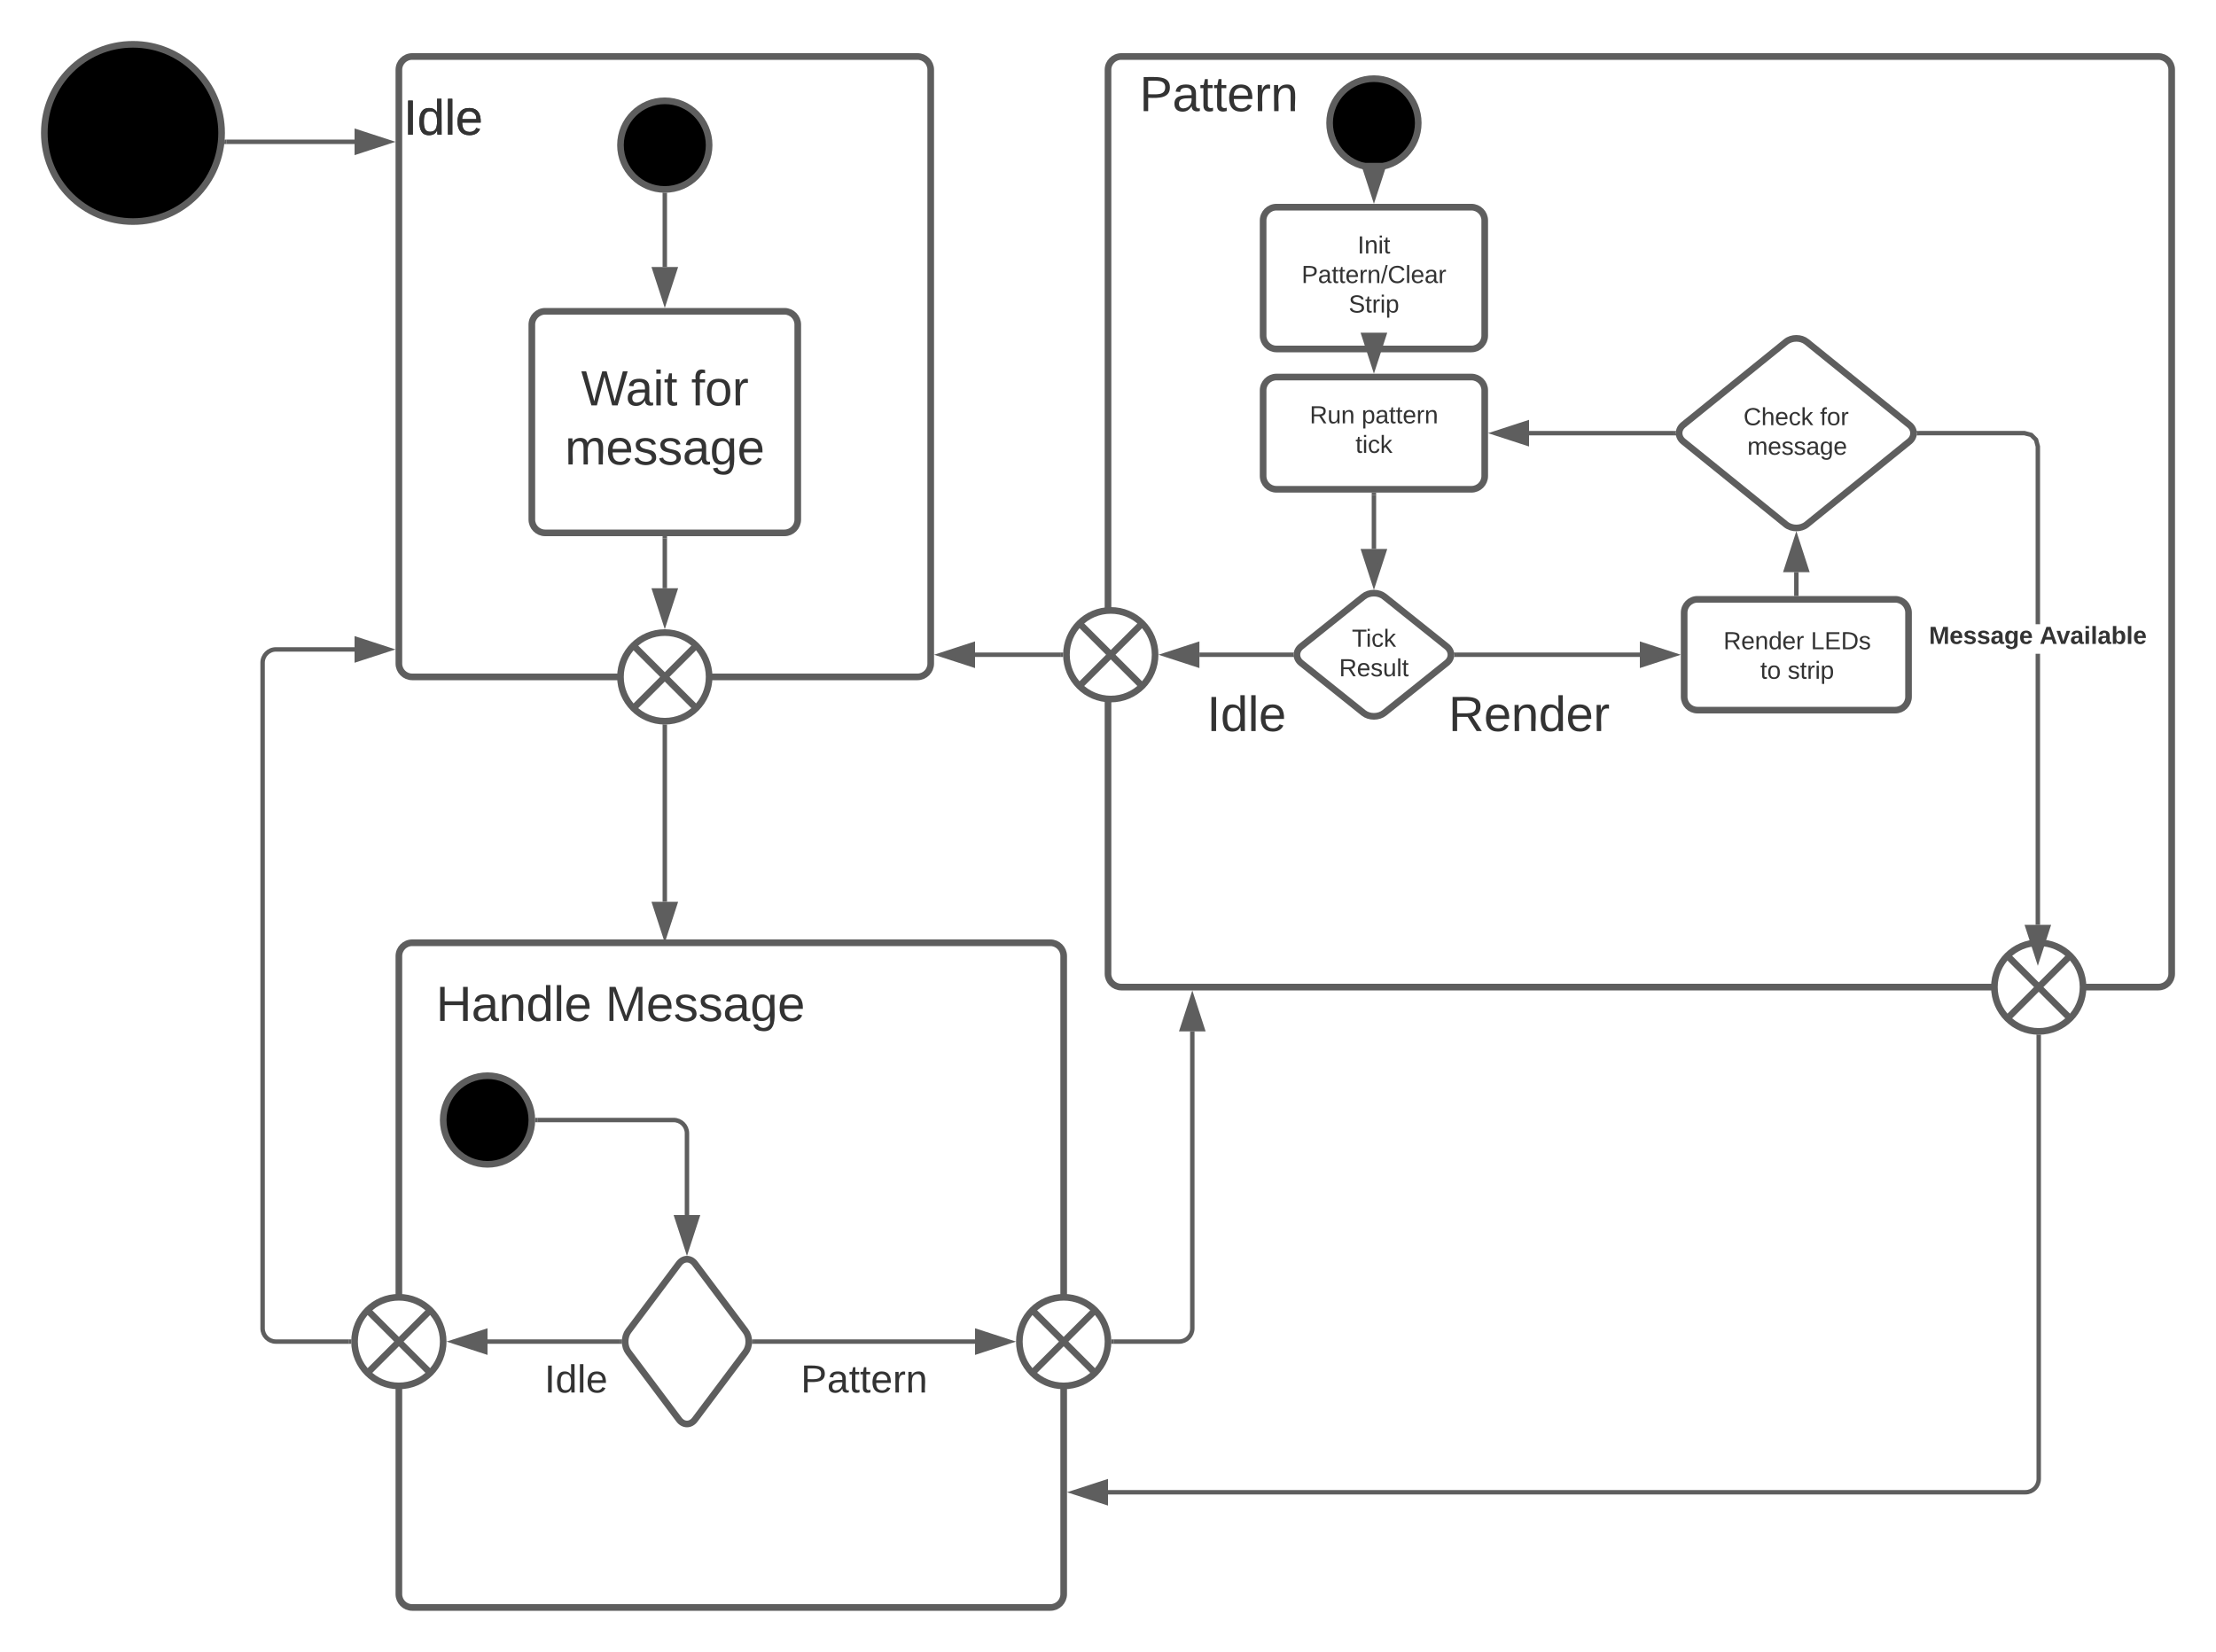 <svg xmlns="http://www.w3.org/2000/svg" xmlns:xlink="http://www.w3.org/1999/xlink" xmlns:lucid="lucid" width="1000" height="745.5"><g transform="translate(-60 -114.5)" lucid:page-tab-id="0_0"><path d="M0 0h1760v1360H0z" fill="#fff"/><path d="M160 174.5c0 22.1-17.9 40-40 40s-40-17.9-40-40 17.9-40 40-40 40 17.9 40 40z" stroke="#5e5e5e" stroke-width="3"/><path d="M240 146c0-3.3 2.7-6 6-6h228c3.3 0 6 2.7 6 6v268c0 3.3-2.7 6-6 6H246c-3.3 0-6-2.7-6-6z" stroke="#5e5e5e" stroke-width="3" fill="#fff"/><path d="M162.25 178.5H220" stroke="#5e5e5e" stroke-width="2" fill="none"/><path d="M162.28 179.5h-1.1l.14-2h.96z" fill="#5e5e5e"/><path d="M235.26 178.5L221 183.14v-9.28z" stroke="#5e5e5e" stroke-width="2" fill="#5e5e5e"/><path d="M140 146c0-3.3 2.7-6 6-6h228c3.3 0 6 2.7 6 6v48c0 3.3-2.7 6-6 6H146c-3.3 0-6-2.7-6-6z" stroke="#000" stroke-opacity="0" stroke-width="3" fill="#fff" fill-opacity="0"/><use xlink:href="#a" transform="matrix(1,0,0,1,145,145) translate(97.13 30.278)"/><path d="M560 146c0-3.3 2.7-6 6-6h468c3.3 0 6 2.7 6 6v408c0 3.3-2.7 6-6 6H566c-3.3 0-6-2.7-6-6z" stroke="#5e5e5e" stroke-width="3" fill="#fff"/><path d="M560 146c0-3.3 2.7-6 6-6h88c3.3 0 6 2.7 6 6v28c0 3.3-2.7 6-6 6h-88c-3.3 0-6-2.7-6-6z" stroke="#000" stroke-opacity="0" stroke-width="3" fill="#fff" fill-opacity="0"/><use xlink:href="#b" transform="matrix(1,0,0,1,565,145) translate(9.228 19.653)"/><path d="M380 180c0 11.05-8.95 20-20 20s-20-8.95-20-20 8.95-20 20-20 20 8.95 20 20z" stroke="#5e5e5e" stroke-width="3"/><path d="M300 261c0-3.3 2.7-6 6-6h108c3.3 0 6 2.7 6 6v88c0 3.3-2.7 6-6 6H306c-3.3 0-6-2.7-6-6z" stroke="#5e5e5e" stroke-width="3" fill="#fff"/><use xlink:href="#c" transform="matrix(1,0,0,1,305,260) translate(17.222 37.465)"/><use xlink:href="#d" transform="matrix(1,0,0,1,305,260) translate(66.914 37.465)"/><use xlink:href="#e" transform="matrix(1,0,0,1,305,260) translate(9.969 64.132)"/><path d="M360 202.5V235" stroke="#5e5e5e" stroke-width="2" fill="none"/><path d="M359.93 201.5l1.07-.03v1.06h-2v-1.14z" fill="#5e5e5e"/><path d="M360 250.26L355.36 236h9.28z" stroke="#5e5e5e" stroke-width="2" fill="#5e5e5e"/><path d="M380 420c0 11.05-8.95 20-20 20s-20-8.95-20-20 8.95-20 20-20 20 8.95 20 20zm-34.14-14.14l28.28 28.28m-28.28 0l28.28-28.28M240 546c0-3.3 2.7-6 6-6h288c3.3 0 6 2.7 6 6v288c0 3.3-2.7 6-6 6H246c-3.3 0-6-2.7-6-6z" stroke="#5e5e5e" stroke-width="3" fill="#fff"/><path d="M220 546c0-3.3 2.7-6 6-6h228c3.3 0 6 2.7 6 6v48c0 3.3-2.7 6-6 6H226c-3.3 0-6-2.7-6-6z" stroke="#000" stroke-opacity="0" stroke-width="3" fill="#fff" fill-opacity="0"/><use xlink:href="#f" transform="matrix(1,0,0,1,225,545) translate(31.759 30.278)"/><use xlink:href="#g" transform="matrix(1,0,0,1,225,545) translate(108.179 30.278)"/><path d="M300 620c0 11.05-8.95 20-20 20s-20-8.95-20-20 8.95-20 20-20 20 8.95 20 20z" stroke="#5e5e5e" stroke-width="3"/><path d="M360 357.5V380" stroke="#5e5e5e" stroke-width="2" fill="none"/><path d="M361 357.53h-2v-1.03h2z" fill="#5e5e5e"/><path d="M360 395.26L355.36 381h9.28z" stroke="#5e5e5e" stroke-width="2" fill="#5e5e5e"/><path d="M360 442.5v79" stroke="#5e5e5e" stroke-width="2" fill="none"/><path d="M359.93 441.5l1.07-.03v1.06h-2v-1.14z" fill="#5e5e5e"/><path d="M360 536.76l-4.64-14.26h9.28z" stroke="#5e5e5e" stroke-width="2" fill="#5e5e5e"/><path d="M366.4 684.8c2-2.65 5.2-2.65 7.2 0l22.8 30.4c2 2.65 2 6.95 0 9.6l-22.8 30.4c-2 2.65-5.2 2.65-7.2 0l-22.8-30.4c-2-2.65-2-6.95 0-9.6z" stroke="#5e5e5e" stroke-width="3" fill="#fff"/><path d="M302.5 620H364c3.3 0 6 2.7 6 6v36.9" stroke="#5e5e5e" stroke-width="2" fill="none"/><path d="M302.53 621h-1.14l.1-.93-.03-1.07h1.06z" fill="#5e5e5e"/><path d="M370 678.15l-4.64-14.26h9.28z" stroke="#5e5e5e" stroke-width="2" fill="#5e5e5e"/><path d="M560 720c0 11.05-8.95 20-20 20s-20-8.95-20-20 8.95-20 20-20 20 8.95 20 20zm-34.14-14.14l28.28 28.28m-28.28 0l28.28-28.28" stroke="#5e5e5e" stroke-width="3" fill="#fff"/><path d="M400.33 720H500" stroke="#5e5e5e" stroke-width="2" fill="none"/><path d="M400.36 721h-1.05l.05-2h1z" fill="#5e5e5e"/><path d="M515.26 720L501 724.64v-9.28z" stroke="#5e5e5e" stroke-width="2" fill="#5e5e5e"/><path d="M260 720c0 11.05-8.95 20-20 20s-20-8.95-20-20 8.95-20 20-20 20 8.95 20 20zm-34.14-14.14l28.28 28.28m-28.28 0l28.28-28.28" stroke="#5e5e5e" stroke-width="3" fill="#fff"/><path d="M339.67 720H280" stroke="#5e5e5e" stroke-width="2" fill="none"/><path d="M340.65 721h-1v-2h1.04z" fill="#5e5e5e"/><path d="M264.74 720l14.26-4.64v9.28z" stroke="#5e5e5e" stroke-width="2" fill="#5e5e5e"/><path d="M217.5 720h-33c-3.3 0-6-2.7-6-6V413.6c0-3.3 2.7-6 6-6H220" stroke="#5e5e5e" stroke-width="2" fill="none"/><path d="M218.5 719.93l.03 1.07h-1.06v-2h1.14z" fill="#5e5e5e"/><path d="M235.26 407.6L221 412.24v-9.28z" stroke="#5e5e5e" stroke-width="2" fill="#5e5e5e"/><path d="M562.5 720h29.55c3.3 0 6-2.7 6-6V580" stroke="#5e5e5e" stroke-width="2" fill="none"/><path d="M562.53 721h-1.14l.1-.93-.03-1.07h1.06z" fill="#5e5e5e"/><path d="M598.05 564.74l4.63 14.26h-9.27z" stroke="#5e5e5e" stroke-width="2" fill="#5e5e5e"/><path d="M140 146c0-3.3 2.7-6 6-6h228c3.3 0 6 2.7 6 6v48c0 3.3-2.7 6-6 6H146c-3.3 0-6-2.7-6-6z" stroke="#000" stroke-opacity="0" stroke-width="3" fill="#fff" fill-opacity="0"/><use xlink:href="#a" transform="matrix(1,0,0,1,145,145) translate(97.13 30.278)"/><path d="M700 170c0 11.05-8.95 20-20 20s-20-8.95-20-20 8.95-20 20-20 20 8.95 20 20z" stroke="#5e5e5e" stroke-width="3"/><path d="M300 726c0-3.3 2.7-6 6-6h28c3.3 0 6 2.7 6 6v28c0 3.3-2.7 6-6 6h-28c-3.3 0-6-2.7-6-6z" stroke="#000" stroke-opacity="0" stroke-width="3" fill="#fff" fill-opacity="0"/><use xlink:href="#h" transform="matrix(1,0,0,1,305,725) translate(0.704 17.972)"/><path d="M400 726c0-3.3 2.7-6 6-6h88c3.3 0 6 2.7 6 6v28c0 3.3-2.7 6-6 6h-88c-3.3 0-6-2.7-6-6z" stroke="#000" stroke-opacity="0" stroke-width="3" fill="#fff" fill-opacity="0"/><use xlink:href="#i" transform="matrix(1,0,0,1,405,725) translate(16.383 17.972)"/><path d="M630 214c0-3.3 2.7-6 6-6h88c3.3 0 6 2.7 6 6v52c0 3.3-2.7 6-6 6h-88c-3.3 0-6-2.7-6-6z" stroke="#5e5e5e" stroke-width="3" fill="#fff"/><use xlink:href="#j" transform="matrix(1,0,0,1,642,220) translate(30.608 8.889)"/><use xlink:href="#k" transform="matrix(1,0,0,1,642,220) translate(5.346 22.222)"/><use xlink:href="#l" transform="matrix(1,0,0,1,642,220) translate(26.611 35.556)"/><path d="M680 192.5v-1" stroke="#5e5e5e" stroke-width="2" fill="none"/><path d="M679.93 191.5l1.07-.03v1.06h-2v-1.14z" fill="#5e5e5e"/><path d="M680 203.26L675.36 189h9.28z" stroke="#5e5e5e" stroke-width="2" fill="#5e5e5e"/><path d="M630 290.67c0-3.32 2.7-6 6-6h88c3.3 0 6 2.68 6 6v38.66c0 3.32-2.7 6-6 6h-88c-3.3 0-6-2.68-6-6z" stroke="#5e5e5e" stroke-width="3" fill="#fff"/><use xlink:href="#m" transform="matrix(1,0,0,1,642,296.667) translate(9.019 8.889)"/><use xlink:href="#n" transform="matrix(1,0,0,1,642,296.667) translate(32.444 8.889)"/><use xlink:href="#o" transform="matrix(1,0,0,1,642,296.667) translate(29.682 22.222)"/><path d="M675.3 383.75c2.6-2.07 6.8-2.07 9.4 0l28.1 22.5c2.6 2.07 2.6 5.43 0 7.5l-28.1 22.5c-2.6 2.07-6.8 2.07-9.4 0l-28.1-22.5c-2.6-2.07-2.6-5.43 0-7.5z" stroke="#5e5e5e" stroke-width="3" fill="#fff"/><use xlink:href="#p" transform="matrix(1,0,0,1,647.5,385) translate(22.551 21.389)"/><use xlink:href="#q" transform="matrix(1,0,0,1,647.5,385) translate(16.795 34.722)"/><path d="M680 274.5v-1" stroke="#5e5e5e" stroke-width="2" fill="none"/><path d="M681 274.53h-2v-1.03h2z" fill="#5e5e5e"/><path d="M680 279.93l-4.64-14.27h9.28z" stroke="#5e5e5e" stroke-width="2" fill="#5e5e5e"/><path d="M581.25 410c0 11.05-8.95 20-20 20s-20-8.95-20-20 8.95-20 20-20 20 8.95 20 20zm-34.14-14.14l28.3 28.28m-28.3 0l28.3-28.28" stroke="#5e5e5e" stroke-width="3" fill="#fff"/><path d="M642.78 410h-41.53" stroke="#5e5e5e" stroke-width="2" fill="none"/><path d="M643.7 409.63l.27 1.37h-1.22v-2h1.16z" fill="#5e5e5e"/><path d="M586 410l14.25-4.64v9.28z" stroke="#5e5e5e" stroke-width="2" fill="#5e5e5e"/><path d="M602.5 426c0-3.3 2.7-6 6-6h28c3.3 0 6 2.7 6 6v28c0 3.3-2.7 6-6 6h-28c-3.3 0-6-2.7-6-6z" stroke="#000" stroke-opacity="0" stroke-width="3" fill="#fff" fill-opacity="0"/><use xlink:href="#a" transform="matrix(1,0,0,1,607.5,425) translate(-2.87 19.444)"/><path d="M538.75 410H500" stroke="#5e5e5e" stroke-width="2" fill="none"/><path d="M539.75 409.93l.03 1.07h-1.06v-2h1.14z" fill="#5e5e5e"/><path d="M484.74 410l14.26-4.64v9.28z" stroke="#5e5e5e" stroke-width="2" fill="#5e5e5e"/><path d="M680 337.83v24.43" stroke="#5e5e5e" stroke-width="2" fill="none"/><path d="M681 337.86h-2v-1.03h2z" fill="#5e5e5e"/><path d="M680 377.52l-4.64-14.26h9.28z" stroke="#5e5e5e" stroke-width="2" fill="#5e5e5e"/><path d="M820 391c0-3.3 2.7-6 6-6h89.25c3.3 0 6 2.7 6 6v38c0 3.3-2.7 6-6 6H826c-3.3 0-6-2.7-6-6z" stroke="#5e5e5e" stroke-width="3" fill="#fff"/><use xlink:href="#r" transform="matrix(1,0,0,1,832,397) translate(5.713 10.514)"/><use xlink:href="#s" transform="matrix(1,0,0,1,832,397) translate(45.157 10.514)"/><use xlink:href="#t" transform="matrix(1,0,0,1,832,397) translate(22.364 23.847)"/><use xlink:href="#u" transform="matrix(1,0,0,1,832,397) translate(34.71 23.847)"/><path d="M717.22 410H800" stroke="#5e5e5e" stroke-width="2" fill="none"/><path d="M717.25 411h-1.16l.2-.63-.27-1.37h1.22z" fill="#5e5e5e"/><path d="M815.26 410L801 414.64v-9.28z" stroke="#5e5e5e" stroke-width="2" fill="#5e5e5e"/><path d="M730 426c0-3.3 2.7-6 6-6h28c3.3 0 6 2.7 6 6v28c0 3.3-2.7 6-6 6h-28c-3.3 0-6-2.7-6-6z" stroke="#000" stroke-opacity="0" stroke-width="3" fill="#fff" fill-opacity="0"/><use xlink:href="#v" transform="matrix(1,0,0,1,735,425) translate(-21.358 19.444)"/><path d="M865.96 268.77c2.58-2.08 6.75-2.08 9.33 0l46.3 37.46c2.56 2.08 2.56 5.46 0 7.54l-46.3 37.46c-2.6 2.08-6.76 2.08-9.34 0l-46.3-37.46c-2.57-2.08-2.57-5.46 0-7.54z" stroke="#5e5e5e" stroke-width="3" fill="#fff"/><use xlink:href="#w" transform="matrix(1,0,0,1,820,270) translate(26.77 36.389)"/><use xlink:href="#x" transform="matrix(1,0,0,1,820,270) translate(61.307 36.389)"/><use xlink:href="#y" transform="matrix(1,0,0,1,820,270) translate(28.49 49.722)"/><path d="M1000 560c0 11.05-8.95 20-20 20s-20-8.95-20-20 8.95-20 20-20 20 8.95 20 20zm-34.14-14.14l28.28 28.28m-28.28 0l28.28-28.28" stroke="#5e5e5e" stroke-width="3" fill="#fff"/><path d="M870.63 382.5v-9.77" stroke="#5e5e5e" stroke-width="2" fill="none"/><path d="M871.63 383.5h-2v-1.03h2z" fill="#5e5e5e"/><path d="M870.63 357.46l4.63 14.27H866z" stroke="#5e5e5e" stroke-width="2" fill="#5e5e5e"/><path d="M980.6 531.9h-2V409.56h2zm-3.45-221.98l2.53 2.53.92 3.42v80.36h-2v-80.1l-.7-2.64-1.8-1.8-2.63-.7H926v-2h47.73z" fill="#5e5e5e"/><path d="M926.02 311h-1.17l.2-.67-.26-1.33H926zM979.6 547.16l-4.64-14.26h9.28z" fill="#5e5e5e"/><path d="M979.6 550.4l-6-18.5h12zm-3.26-16.5l3.26 10.03 3.26-10.03z" fill="#5e5e5e"/><g><use xlink:href="#z" transform="matrix(1,0,0,1,930.48,396.229) translate(0 8.889)"/><use xlink:href="#A" transform="matrix(1,0,0,1,930.48,396.229) translate(49.938 8.889)"/></g><path d="M815.26 310H750" stroke="#5e5e5e" stroke-width="2" fill="none"/><path d="M816.2 309.67l.26 1.33h-1.23v-2h1.17z" fill="#5e5e5e"/><path d="M734.74 310l14.26-4.64v9.28z" stroke="#5e5e5e" stroke-width="2" fill="#5e5e5e"/><path d="M980 582.5V782c0 3.3-2.7 6-6 6H560" stroke="#5e5e5e" stroke-width="2" fill="none"/><path d="M979.93 581.5l1.07-.03v1.06h-2v-1.14z" fill="#5e5e5e"/><path d="M544.74 788l14.26-4.64v9.28z" stroke="#5e5e5e" stroke-width="2" fill="#5e5e5e"/><defs><path fill="#333" d="M33 0v-248h34V0H33" id="B"/><path fill="#333" d="M85-194c31 0 48 13 60 33l-1-100h32l1 261h-30c-2-10 0-23-3-31C134-8 116 4 85 4 32 4 16-35 15-94c0-66 23-100 70-100zm9 24c-40 0-46 34-46 75 0 40 6 74 45 74 42 0 51-32 51-76 0-42-9-74-50-73" id="C"/><path fill="#333" d="M24 0v-261h32V0H24" id="D"/><path fill="#333" d="M100-194c63 0 86 42 84 106H49c0 40 14 67 53 68 26 1 43-12 49-29l28 8c-11 28-37 45-77 45C44 4 14-33 15-96c1-61 26-98 85-98zm52 81c6-60-76-77-97-28-3 7-6 17-6 28h103" id="E"/><g id="a"><use transform="matrix(0.062,0,0,0.062,0,0)" xlink:href="#B"/><use transform="matrix(0.062,0,0,0.062,6.173,0)" xlink:href="#C"/><use transform="matrix(0.062,0,0,0.062,18.519,0)" xlink:href="#D"/><use transform="matrix(0.062,0,0,0.062,23.395,0)" xlink:href="#E"/></g><path fill="#333" d="M30-248c87 1 191-15 191 75 0 78-77 80-158 76V0H30v-248zm33 125c57 0 124 11 124-50 0-59-68-47-124-48v98" id="F"/><path fill="#333" d="M141-36C126-15 110 5 73 4 37 3 15-17 15-53c-1-64 63-63 125-63 3-35-9-54-41-54-24 1-41 7-42 31l-33-3c5-37 33-52 76-52 45 0 72 20 72 64v82c-1 20 7 32 28 27v20c-31 9-61-2-59-35zM48-53c0 20 12 33 32 33 41-3 63-29 60-74-43 2-92-5-92 41" id="G"/><path fill="#333" d="M59-47c-2 24 18 29 38 22v24C64 9 27 4 27-40v-127H5v-23h24l9-43h21v43h35v23H59v120" id="H"/><path fill="#333" d="M114-163C36-179 61-72 57 0H25l-1-190h30c1 12-1 29 2 39 6-27 23-49 58-41v29" id="I"/><path fill="#333" d="M117-194c89-4 53 116 60 194h-32v-121c0-31-8-49-39-48C34-167 62-67 57 0H25l-1-190h30c1 10-1 24 2 32 11-22 29-35 61-36" id="J"/><g id="b"><use transform="matrix(0.062,0,0,0.062,0,0)" xlink:href="#F"/><use transform="matrix(0.062,0,0,0.062,14.815,0)" xlink:href="#G"/><use transform="matrix(0.062,0,0,0.062,27.16,0)" xlink:href="#H"/><use transform="matrix(0.062,0,0,0.062,33.333,0)" xlink:href="#H"/><use transform="matrix(0.062,0,0,0.062,39.506,0)" xlink:href="#E"/><use transform="matrix(0.062,0,0,0.062,51.852,0)" xlink:href="#I"/><use transform="matrix(0.062,0,0,0.062,59.198,0)" xlink:href="#J"/></g><path fill="#333" d="M266 0h-40l-56-210L115 0H75L2-248h35L96-30l15-64 43-154h32l59 218 59-218h35" id="K"/><path fill="#333" d="M24-231v-30h32v30H24zM24 0v-190h32V0H24" id="L"/><g id="c"><use transform="matrix(0.062,0,0,0.062,0,0)" xlink:href="#K"/><use transform="matrix(0.062,0,0,0.062,20.123,0)" xlink:href="#G"/><use transform="matrix(0.062,0,0,0.062,32.469,0)" xlink:href="#L"/><use transform="matrix(0.062,0,0,0.062,37.346,0)" xlink:href="#H"/></g><path fill="#333" d="M101-234c-31-9-42 10-38 44h38v23H63V0H32v-167H5v-23h27c-7-52 17-82 69-68v24" id="M"/><path fill="#333" d="M100-194c62-1 85 37 85 99 1 63-27 99-86 99S16-35 15-95c0-66 28-99 85-99zM99-20c44 1 53-31 53-75 0-43-8-75-51-75s-53 32-53 75 10 74 51 75" id="N"/><g id="d"><use transform="matrix(0.062,0,0,0.062,0,0)" xlink:href="#M"/><use transform="matrix(0.062,0,0,0.062,6.173,0)" xlink:href="#N"/><use transform="matrix(0.062,0,0,0.062,18.519,0)" xlink:href="#I"/></g><path fill="#333" d="M210-169c-67 3-38 105-44 169h-31v-121c0-29-5-50-35-48C34-165 62-65 56 0H25l-1-190h30c1 10-1 24 2 32 10-44 99-50 107 0 11-21 27-35 58-36 85-2 47 119 55 194h-31v-121c0-29-5-49-35-48" id="O"/><path fill="#333" d="M135-143c-3-34-86-38-87 0 15 53 115 12 119 90S17 21 10-45l28-5c4 36 97 45 98 0-10-56-113-15-118-90-4-57 82-63 122-42 12 7 21 19 24 35" id="P"/><path fill="#333" d="M177-190C167-65 218 103 67 71c-23-6-38-20-44-43l32-5c15 47 100 32 89-28v-30C133-14 115 1 83 1 29 1 15-40 15-95c0-56 16-97 71-98 29-1 48 16 59 35 1-10 0-23 2-32h30zM94-22c36 0 50-32 50-73 0-42-14-75-50-75-39 0-46 34-46 75s6 73 46 73" id="Q"/><g id="e"><use transform="matrix(0.062,0,0,0.062,0,0)" xlink:href="#O"/><use transform="matrix(0.062,0,0,0.062,18.457,0)" xlink:href="#E"/><use transform="matrix(0.062,0,0,0.062,30.802,0)" xlink:href="#P"/><use transform="matrix(0.062,0,0,0.062,41.914,0)" xlink:href="#P"/><use transform="matrix(0.062,0,0,0.062,53.025,0)" xlink:href="#G"/><use transform="matrix(0.062,0,0,0.062,65.37,0)" xlink:href="#Q"/><use transform="matrix(0.062,0,0,0.062,77.716,0)" xlink:href="#E"/></g><path fill="#333" d="M197 0v-115H63V0H30v-248h33v105h134v-105h34V0h-34" id="R"/><g id="f"><use transform="matrix(0.062,0,0,0.062,0,0)" xlink:href="#R"/><use transform="matrix(0.062,0,0,0.062,15.988,0)" xlink:href="#G"/><use transform="matrix(0.062,0,0,0.062,28.333,0)" xlink:href="#J"/><use transform="matrix(0.062,0,0,0.062,40.679,0)" xlink:href="#C"/><use transform="matrix(0.062,0,0,0.062,53.025,0)" xlink:href="#D"/><use transform="matrix(0.062,0,0,0.062,57.901,0)" xlink:href="#E"/></g><path fill="#333" d="M240 0l2-218c-23 76-54 145-80 218h-23L58-218 59 0H30v-248h44l77 211c21-75 51-140 76-211h43V0h-30" id="S"/><g id="g"><use transform="matrix(0.062,0,0,0.062,0,0)" xlink:href="#S"/><use transform="matrix(0.062,0,0,0.062,18.457,0)" xlink:href="#E"/><use transform="matrix(0.062,0,0,0.062,30.802,0)" xlink:href="#P"/><use transform="matrix(0.062,0,0,0.062,41.914,0)" xlink:href="#P"/><use transform="matrix(0.062,0,0,0.062,53.025,0)" xlink:href="#G"/><use transform="matrix(0.062,0,0,0.062,65.37,0)" xlink:href="#Q"/><use transform="matrix(0.062,0,0,0.062,77.716,0)" xlink:href="#E"/></g><g id="h"><use transform="matrix(0.049,0,0,0.049,0,0)" xlink:href="#B"/><use transform="matrix(0.049,0,0,0.049,4.938,0)" xlink:href="#C"/><use transform="matrix(0.049,0,0,0.049,14.815,0)" xlink:href="#D"/><use transform="matrix(0.049,0,0,0.049,18.716,0)" xlink:href="#E"/></g><g id="i"><use transform="matrix(0.049,0,0,0.049,0,0)" xlink:href="#F"/><use transform="matrix(0.049,0,0,0.049,11.852,0)" xlink:href="#G"/><use transform="matrix(0.049,0,0,0.049,21.728,0)" xlink:href="#H"/><use transform="matrix(0.049,0,0,0.049,26.667,0)" xlink:href="#H"/><use transform="matrix(0.049,0,0,0.049,31.605,0)" xlink:href="#E"/><use transform="matrix(0.049,0,0,0.049,41.481,0)" xlink:href="#I"/><use transform="matrix(0.049,0,0,0.049,47.358,0)" xlink:href="#J"/></g><g id="j"><use transform="matrix(0.031,0,0,0.031,0,0)" xlink:href="#B"/><use transform="matrix(0.031,0,0,0.031,3.086,0)" xlink:href="#J"/><use transform="matrix(0.031,0,0,0.031,9.259,0)" xlink:href="#L"/><use transform="matrix(0.031,0,0,0.031,11.698,0)" xlink:href="#H"/></g><path fill="#333" d="M0 4l72-265h28L28 4H0" id="T"/><path fill="#333" d="M212-179c-10-28-35-45-73-45-59 0-87 40-87 99 0 60 29 101 89 101 43 0 62-24 78-52l27 14C228-24 195 4 139 4 59 4 22-46 18-125c-6-104 99-153 187-111 19 9 31 26 39 46" id="U"/><g id="k"><use transform="matrix(0.031,0,0,0.031,0,0)" xlink:href="#F"/><use transform="matrix(0.031,0,0,0.031,7.407,0)" xlink:href="#G"/><use transform="matrix(0.031,0,0,0.031,13.58,0)" xlink:href="#H"/><use transform="matrix(0.031,0,0,0.031,16.667,0)" xlink:href="#H"/><use transform="matrix(0.031,0,0,0.031,19.753,0)" xlink:href="#E"/><use transform="matrix(0.031,0,0,0.031,25.926,0)" xlink:href="#I"/><use transform="matrix(0.031,0,0,0.031,29.599,0)" xlink:href="#J"/><use transform="matrix(0.031,0,0,0.031,35.772,0)" xlink:href="#T"/><use transform="matrix(0.031,0,0,0.031,38.858,0)" xlink:href="#U"/><use transform="matrix(0.031,0,0,0.031,46.852,0)" xlink:href="#D"/><use transform="matrix(0.031,0,0,0.031,49.29,0)" xlink:href="#E"/><use transform="matrix(0.031,0,0,0.031,55.463,0)" xlink:href="#G"/><use transform="matrix(0.031,0,0,0.031,61.636,0)" xlink:href="#I"/></g><path fill="#333" d="M185-189c-5-48-123-54-124 2 14 75 158 14 163 119 3 78-121 87-175 55-17-10-28-26-33-46l33-7c5 56 141 63 141-1 0-78-155-14-162-118-5-82 145-84 179-34 5 7 8 16 11 25" id="V"/><path fill="#333" d="M115-194c55 1 70 41 70 98S169 2 115 4C84 4 66-9 55-30l1 105H24l-1-265h31l2 30c10-21 28-34 59-34zm-8 174c40 0 45-34 45-75s-6-73-45-74c-42 0-51 32-51 76 0 43 10 73 51 73" id="W"/><g id="l"><use transform="matrix(0.031,0,0,0.031,0,0)" xlink:href="#V"/><use transform="matrix(0.031,0,0,0.031,7.407,0)" xlink:href="#H"/><use transform="matrix(0.031,0,0,0.031,10.494,0)" xlink:href="#I"/><use transform="matrix(0.031,0,0,0.031,14.167,0)" xlink:href="#L"/><use transform="matrix(0.031,0,0,0.031,16.605,0)" xlink:href="#W"/></g><path fill="#333" d="M233-177c-1 41-23 64-60 70L243 0h-38l-65-103H63V0H30v-248c88 3 205-21 203 71zM63-129c60-2 137 13 137-47 0-61-80-42-137-45v92" id="X"/><path fill="#333" d="M84 4C-5 8 30-112 23-190h32v120c0 31 7 50 39 49 72-2 45-101 50-169h31l1 190h-30c-1-10 1-25-2-33-11 22-28 36-60 37" id="Y"/><g id="m"><use transform="matrix(0.031,0,0,0.031,0,0)" xlink:href="#X"/><use transform="matrix(0.031,0,0,0.031,7.994,0)" xlink:href="#Y"/><use transform="matrix(0.031,0,0,0.031,14.167,0)" xlink:href="#J"/></g><g id="n"><use transform="matrix(0.031,0,0,0.031,0,0)" xlink:href="#W"/><use transform="matrix(0.031,0,0,0.031,6.173,0)" xlink:href="#G"/><use transform="matrix(0.031,0,0,0.031,12.346,0)" xlink:href="#H"/><use transform="matrix(0.031,0,0,0.031,15.432,0)" xlink:href="#H"/><use transform="matrix(0.031,0,0,0.031,18.519,0)" xlink:href="#E"/><use transform="matrix(0.031,0,0,0.031,24.691,0)" xlink:href="#I"/><use transform="matrix(0.031,0,0,0.031,28.364,0)" xlink:href="#J"/></g><path fill="#333" d="M96-169c-40 0-48 33-48 73s9 75 48 75c24 0 41-14 43-38l32 2c-6 37-31 61-74 61-59 0-76-41-82-99-10-93 101-131 147-64 4 7 5 14 7 22l-32 3c-4-21-16-35-41-35" id="Z"/><path fill="#333" d="M143 0L79-87 56-68V0H24v-261h32v163l83-92h37l-77 82L181 0h-38" id="aa"/><g id="o"><use transform="matrix(0.031,0,0,0.031,0,0)" xlink:href="#H"/><use transform="matrix(0.031,0,0,0.031,3.086,0)" xlink:href="#L"/><use transform="matrix(0.031,0,0,0.031,5.525,0)" xlink:href="#Z"/><use transform="matrix(0.031,0,0,0.031,11.08,0)" xlink:href="#aa"/></g><path fill="#333" d="M127-220V0H93v-220H8v-28h204v28h-85" id="ab"/><g id="p"><use transform="matrix(0.031,0,0,0.031,0,0)" xlink:href="#ab"/><use transform="matrix(0.031,0,0,0.031,6.358,0)" xlink:href="#L"/><use transform="matrix(0.031,0,0,0.031,8.796,0)" xlink:href="#Z"/><use transform="matrix(0.031,0,0,0.031,14.352,0)" xlink:href="#aa"/></g><g id="q"><use transform="matrix(0.031,0,0,0.031,0,0)" xlink:href="#X"/><use transform="matrix(0.031,0,0,0.031,7.994,0)" xlink:href="#E"/><use transform="matrix(0.031,0,0,0.031,14.167,0)" xlink:href="#P"/><use transform="matrix(0.031,0,0,0.031,19.722,0)" xlink:href="#Y"/><use transform="matrix(0.031,0,0,0.031,25.895,0)" xlink:href="#D"/><use transform="matrix(0.031,0,0,0.031,28.333,0)" xlink:href="#H"/></g><g id="r"><use transform="matrix(0.031,0,0,0.031,0,0)" xlink:href="#X"/><use transform="matrix(0.031,0,0,0.031,7.994,0)" xlink:href="#E"/><use transform="matrix(0.031,0,0,0.031,14.167,0)" xlink:href="#J"/><use transform="matrix(0.031,0,0,0.031,20.34,0)" xlink:href="#C"/><use transform="matrix(0.031,0,0,0.031,26.512,0)" xlink:href="#E"/><use transform="matrix(0.031,0,0,0.031,32.685,0)" xlink:href="#I"/></g><path fill="#333" d="M30 0v-248h33v221h125V0H30" id="ac"/><path fill="#333" d="M30 0v-248h187v28H63v79h144v27H63v87h162V0H30" id="ad"/><path fill="#333" d="M30-248c118-7 216 8 213 122C240-48 200 0 122 0H30v-248zM63-27c89 8 146-16 146-99s-60-101-146-95v194" id="ae"/><g id="s"><use transform="matrix(0.031,0,0,0.031,0,0)" xlink:href="#ac"/><use transform="matrix(0.031,0,0,0.031,6.173,0)" xlink:href="#ad"/><use transform="matrix(0.031,0,0,0.031,13.58,0)" xlink:href="#ae"/><use transform="matrix(0.031,0,0,0.031,21.574,0)" xlink:href="#P"/></g><g id="t"><use transform="matrix(0.031,0,0,0.031,0,0)" xlink:href="#H"/><use transform="matrix(0.031,0,0,0.031,3.086,0)" xlink:href="#N"/></g><g id="u"><use transform="matrix(0.031,0,0,0.031,0,0)" xlink:href="#P"/><use transform="matrix(0.031,0,0,0.031,5.556,0)" xlink:href="#H"/><use transform="matrix(0.031,0,0,0.031,8.642,0)" xlink:href="#I"/><use transform="matrix(0.031,0,0,0.031,12.315,0)" xlink:href="#L"/><use transform="matrix(0.031,0,0,0.031,14.753,0)" xlink:href="#W"/></g><g id="v"><use transform="matrix(0.062,0,0,0.062,0,0)" xlink:href="#X"/><use transform="matrix(0.062,0,0,0.062,15.988,0)" xlink:href="#E"/><use transform="matrix(0.062,0,0,0.062,28.333,0)" xlink:href="#J"/><use transform="matrix(0.062,0,0,0.062,40.679,0)" xlink:href="#C"/><use transform="matrix(0.062,0,0,0.062,53.025,0)" xlink:href="#E"/><use transform="matrix(0.062,0,0,0.062,65.37,0)" xlink:href="#I"/></g><path fill="#333" d="M106-169C34-169 62-67 57 0H25v-261h32l-1 103c12-21 28-36 61-36 89 0 53 116 60 194h-32v-121c2-32-8-49-39-48" id="af"/><g id="w"><use transform="matrix(0.031,0,0,0.031,0,0)" xlink:href="#U"/><use transform="matrix(0.031,0,0,0.031,7.994,0)" xlink:href="#af"/><use transform="matrix(0.031,0,0,0.031,14.167,0)" xlink:href="#E"/><use transform="matrix(0.031,0,0,0.031,20.34,0)" xlink:href="#Z"/><use transform="matrix(0.031,0,0,0.031,25.895,0)" xlink:href="#aa"/></g><g id="x"><use transform="matrix(0.031,0,0,0.031,0,0)" xlink:href="#M"/><use transform="matrix(0.031,0,0,0.031,3.086,0)" xlink:href="#N"/><use transform="matrix(0.031,0,0,0.031,9.259,0)" xlink:href="#I"/></g><g id="y"><use transform="matrix(0.031,0,0,0.031,0,0)" xlink:href="#O"/><use transform="matrix(0.031,0,0,0.031,9.228,0)" xlink:href="#E"/><use transform="matrix(0.031,0,0,0.031,15.401,0)" xlink:href="#P"/><use transform="matrix(0.031,0,0,0.031,20.957,0)" xlink:href="#P"/><use transform="matrix(0.031,0,0,0.031,26.512,0)" xlink:href="#G"/><use transform="matrix(0.031,0,0,0.031,32.685,0)" xlink:href="#Q"/><use transform="matrix(0.031,0,0,0.031,38.858,0)" xlink:href="#E"/></g><path fill="#333" d="M230 0l2-204L168 0h-37L68-204 70 0H24v-248h70l56 185 57-185h69V0h-46" id="ag"/><path fill="#333" d="M185-48c-13 30-37 53-82 52C43 2 14-33 14-96s30-98 90-98c62 0 83 45 84 108H66c0 31 8 55 39 56 18 0 30-7 34-22zm-45-69c5-46-57-63-70-21-2 6-4 13-4 21h74" id="ah"/><path fill="#333" d="M137-138c1-29-70-34-71-4 15 46 118 7 119 86 1 83-164 76-172 9l43-7c4 19 20 25 44 25 33 8 57-30 24-41C81-84 22-81 20-136c-2-80 154-74 161-7" id="ai"/><path fill="#333" d="M133-34C117-15 103 5 69 4 32 3 11-16 11-54c-1-60 55-63 116-61 1-26-3-47-28-47-18 1-26 9-28 27l-52-2c7-38 36-58 82-57s74 22 75 68l1 82c-1 14 12 18 25 15v27c-30 8-71 5-69-32zm-48 3c29 0 43-24 42-57-32 0-66-3-65 30 0 17 8 27 23 27" id="aj"/><path fill="#333" d="M195-6C206 82 75 100 31 46c-4-6-6-13-8-21l49-6c3 16 16 24 34 25 40 0 42-37 40-79-11 22-30 35-61 35-53 0-70-43-70-97 0-56 18-96 73-97 30 0 46 14 59 34l2-30h47zm-90-29c32 0 41-27 41-63 0-35-9-62-40-62-32 0-39 29-40 63 0 36 9 62 39 62" id="ak"/><g id="z"><use transform="matrix(0.031,0,0,0.031,0,0)" xlink:href="#ag"/><use transform="matrix(0.031,0,0,0.031,9.228,0)" xlink:href="#ah"/><use transform="matrix(0.031,0,0,0.031,15.401,0)" xlink:href="#ai"/><use transform="matrix(0.031,0,0,0.031,21.574,0)" xlink:href="#ai"/><use transform="matrix(0.031,0,0,0.031,27.747,0)" xlink:href="#aj"/><use transform="matrix(0.031,0,0,0.031,33.92,0)" xlink:href="#ak"/><use transform="matrix(0.031,0,0,0.031,40.679,0)" xlink:href="#ah"/></g><path fill="#333" d="M199 0l-22-63H83L61 0H9l90-248h61L250 0h-51zm-33-102l-36-108c-10 38-24 72-36 108h72" id="al"/><path fill="#333" d="M128 0H69L1-190h53L99-40l48-150h52" id="am"/><path fill="#333" d="M25-224v-37h50v37H25zM25 0v-190h50V0H25" id="an"/><path fill="#333" d="M25 0v-261h50V0H25" id="ao"/><path fill="#333" d="M135-194c52 0 70 43 70 98 0 56-19 99-73 100-30 1-46-15-58-35L72 0H24l1-261h50v104c11-23 29-37 60-37zM114-30c31 0 40-27 40-66 0-37-7-63-39-63s-41 28-41 65c0 36 8 64 40 64" id="ap"/><g id="A"><use transform="matrix(0.031,0,0,0.031,0,0)" xlink:href="#al"/><use transform="matrix(0.031,0,0,0.031,7.593,0)" xlink:href="#am"/><use transform="matrix(0.031,0,0,0.031,13.765,0)" xlink:href="#aj"/><use transform="matrix(0.031,0,0,0.031,19.938,0)" xlink:href="#an"/><use transform="matrix(0.031,0,0,0.031,23.025,0)" xlink:href="#ao"/><use transform="matrix(0.031,0,0,0.031,26.111,0)" xlink:href="#aj"/><use transform="matrix(0.031,0,0,0.031,32.284,0)" xlink:href="#ap"/><use transform="matrix(0.031,0,0,0.031,39.043,0)" xlink:href="#ao"/><use transform="matrix(0.031,0,0,0.031,42.13,0)" xlink:href="#ah"/></g></defs></g></svg>